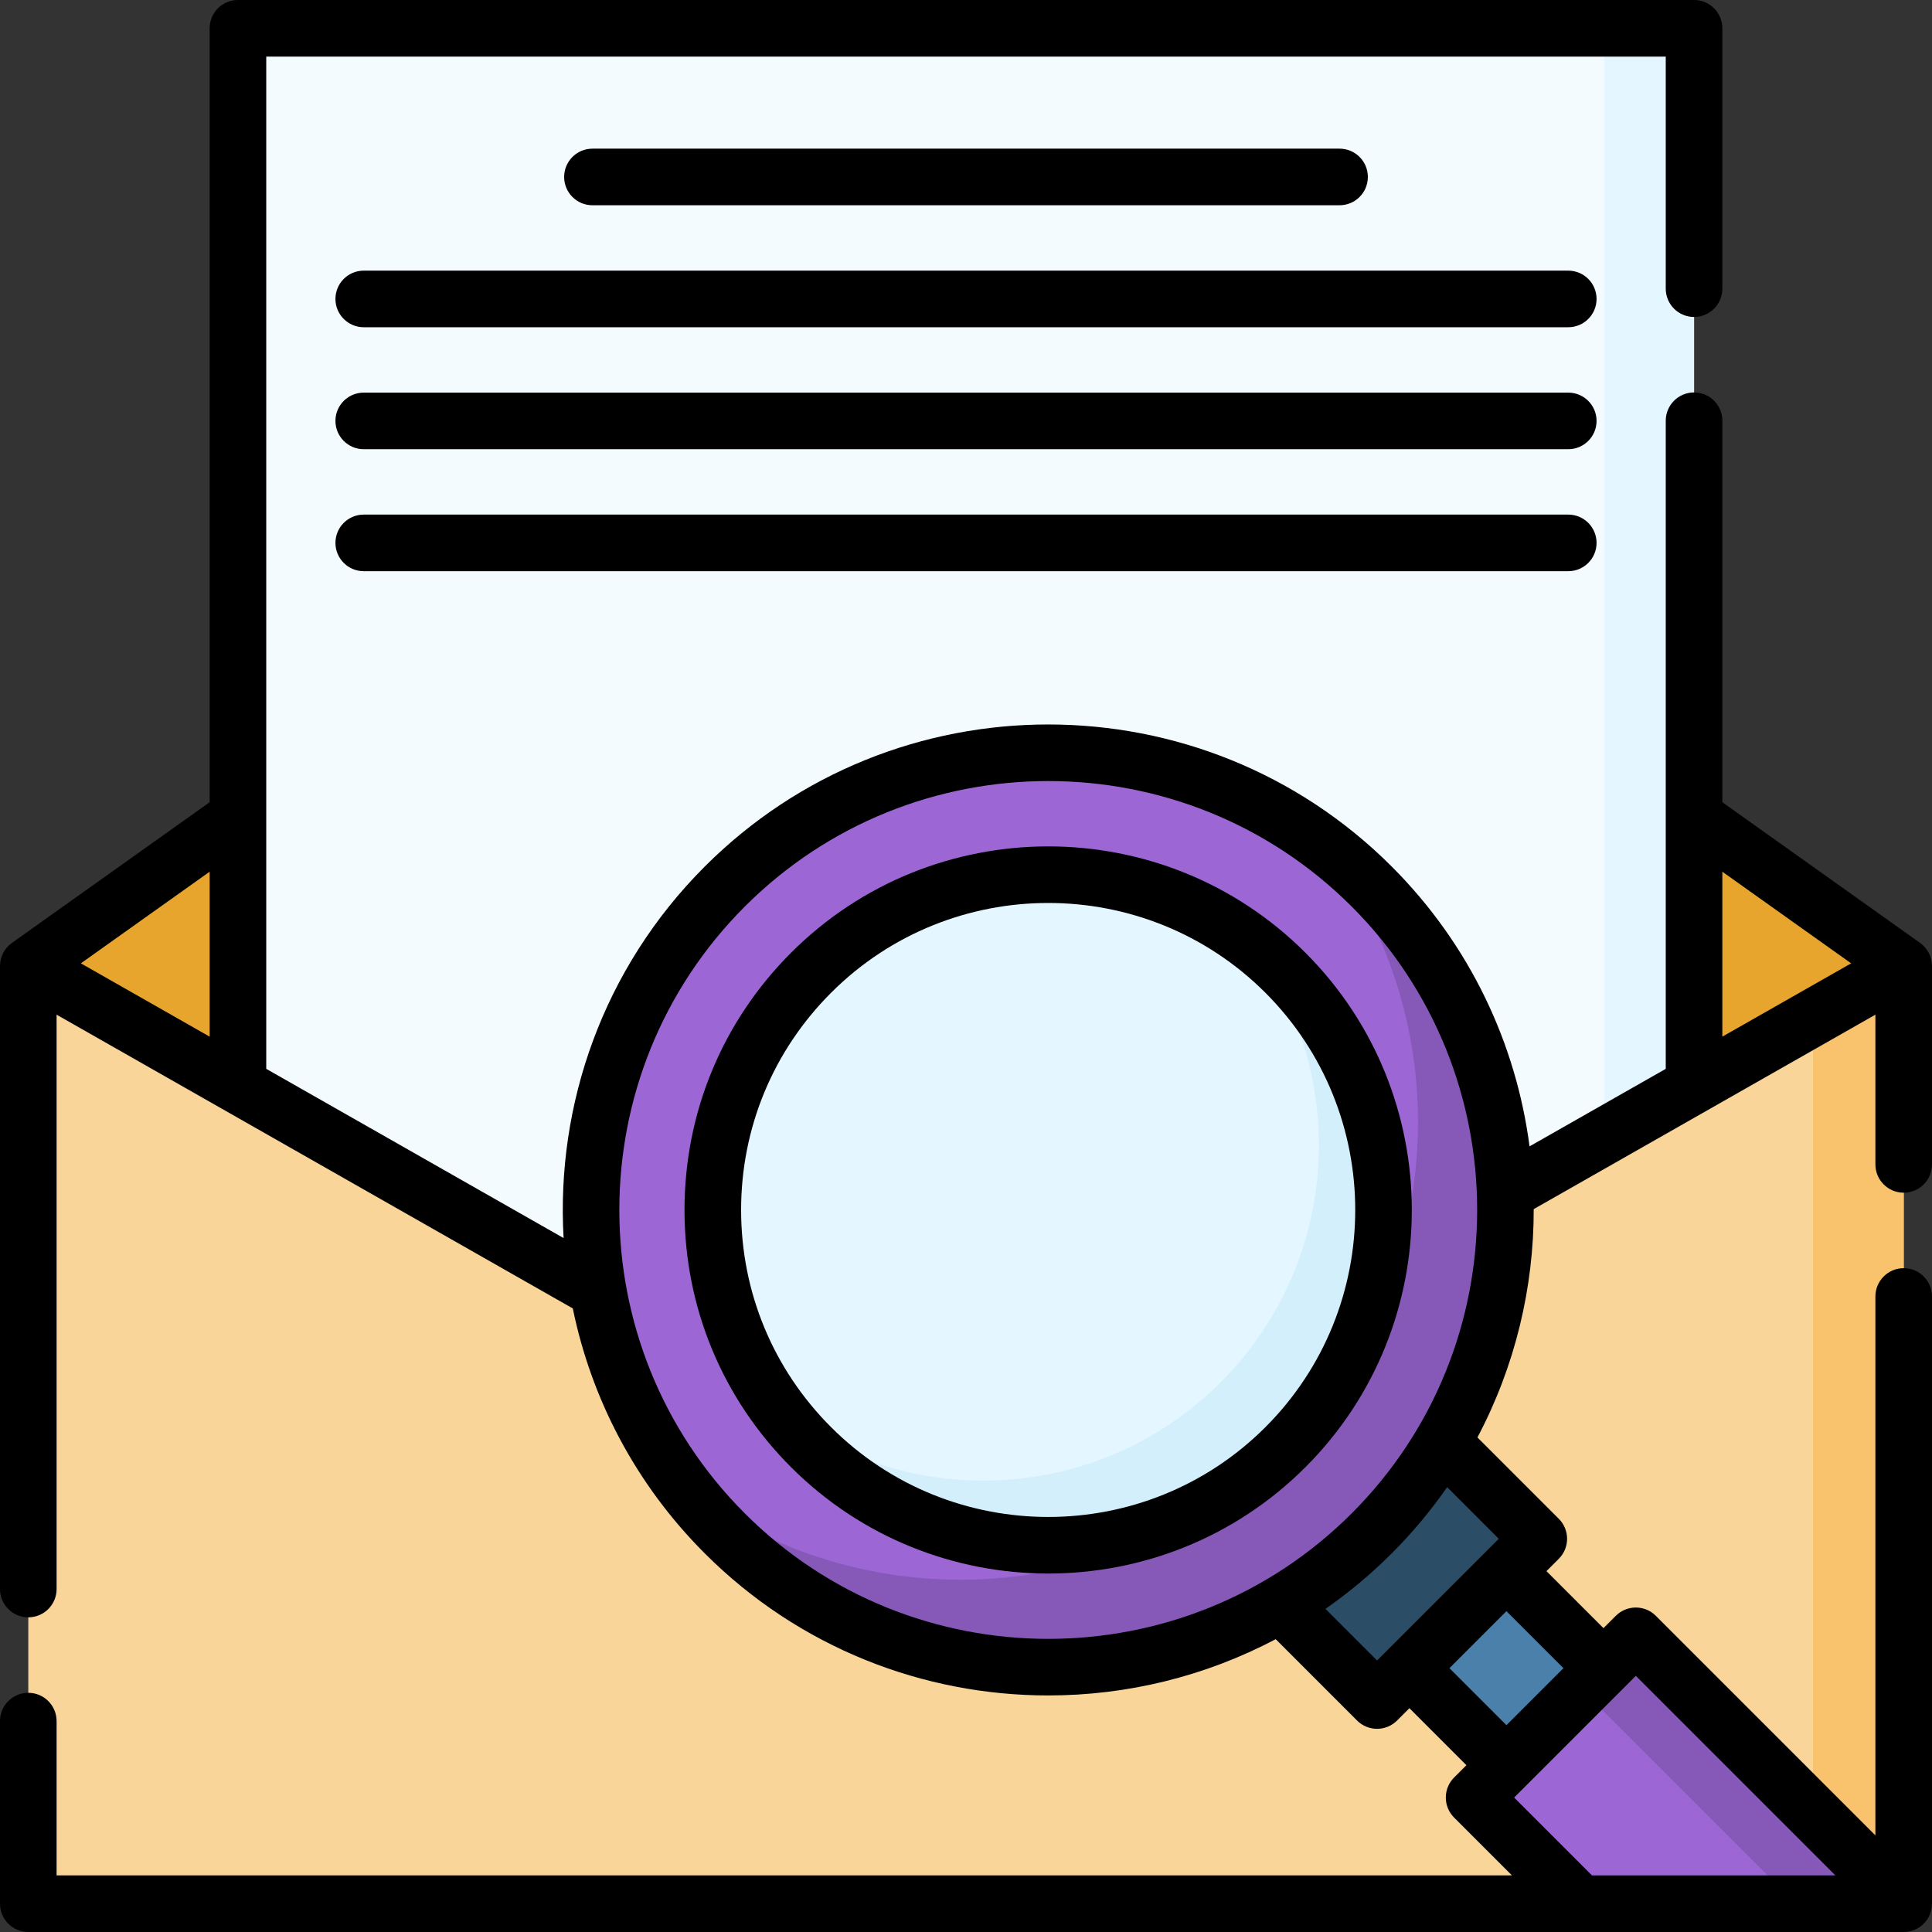 <svg id="Capa_1" enable-background="new 0 0 512 512" height="512" viewBox="0 0 512 512" width="512" xmlns="http://www.w3.org/2000/svg"><rect x="0" y="0" width="512" height="512" fill="#333333" stroke="none"/><g><path d="m7.5 256h497v248.5h-497z" fill="#fad59a"/><path d="m480.473 256h24.027v248.5h-24.027z" fill="#f9c36e"/><path d="m504.5 256-248.5 141.423-248.5-141.423 248.5-176.778z" fill="#e7a52e"/><path d="m256 7.5h192.941v280.119l-192.941 109.804-192.941-109.804v-280.119z" fill="#f4fbff"/><path d="m425.13 7.5v293.67l23.811-13.551v-280.119z" fill="#e4f6ff"/><g><path d="m343.206 398.185h60.61v36.366h-60.61z" fill="#2b4d66" transform="matrix(.707 -.707 .707 .707 -185.018 386.063)"/><path d="m381.042 423.9h36.366v36.366h-36.366z" fill="#4a80aa" transform="matrix(.707 -.707 .707 .707 -195.669 411.778)"/><path d="m504.5 504.5h-85.715l-28.131-28.131 42.857-42.858z" fill="#9d66d5"/><path d="m433.511 433.511-14.286 14.286 56.703 56.703h28.572z" fill="#8659b9"/><circle cx="277.795" cy="320.653" fill="#9d66d5" r="121.22"/><path d="m351.102 224.113c15.483 20.358 24.679 45.757 24.679 73.307 0 66.948-54.272 121.22-121.219 121.22-27.55 0-52.948-9.197-73.307-24.679 22.141 29.113 57.143 47.913 96.54 47.913 66.948 0 121.219-54.272 121.219-121.22.001-39.399-18.799-74.401-47.912-96.541z" fill="#8659b9"/><circle cx="277.795" cy="320.653" fill="#e4f6ff" r="88.894"/><path d="m331.477 249.798c11.319 14.916 18.04 33.513 18.04 53.682 0 49.095-39.799 88.894-88.894 88.894-20.169 0-38.765-6.721-53.682-18.04 16.233 21.393 41.929 35.212 70.855 35.212 49.095 0 88.894-39.799 88.894-88.894 0-28.925-13.82-54.62-35.213-70.854z" fill="#d3effb"/></g><g><path d="m415.605 104.047h-159.605-159.605c-4.142 0-7.5 3.358-7.5 7.5s3.358 7.5 7.5 7.5h159.605 159.605c4.143 0 7.5-3.358 7.5-7.5s-3.357-7.5-7.5-7.5z"/><path d="m415.605 71.722h-159.605-159.605c-4.142 0-7.5 3.358-7.5 7.5s3.358 7.5 7.5 7.5h159.605 159.605c4.143 0 7.5-3.358 7.5-7.5s-3.357-7.5-7.5-7.5z"/><path d="m415.605 136.372h-319.21c-4.142 0-7.5 3.358-7.5 7.5s3.358 7.5 7.5 7.5h319.211c4.143 0 7.5-3.358 7.5-7.5s-3.358-7.5-7.501-7.5z"/><path d="m256 54.396h98.996c4.143 0 7.5-3.358 7.5-7.5s-3.357-7.5-7.5-7.5h-98.996-98.996c-4.142 0-7.5 3.358-7.5 7.5s3.358 7.5 7.5 7.5z"/><path d="m345.957 252.492c-37.586-37.583-98.738-37.584-136.323 0-18.207 18.207-28.233 42.413-28.233 68.161s10.027 49.955 28.233 68.161c18.792 18.792 43.477 28.188 68.161 28.188 24.685 0 49.369-9.396 68.162-28.188 37.583-37.584 37.583-98.738 0-136.322zm-10.607 125.716c-31.733 31.734-83.374 31.736-115.109 0-15.373-15.374-23.84-35.813-23.84-57.555s8.467-42.181 23.84-57.555c15.868-15.868 36.711-23.802 57.554-23.802 20.844 0 41.688 7.934 57.555 23.802 31.735 31.736 31.735 83.374 0 115.11z"/><path d="m504.5 316.08c4.143 0 7.5-3.358 7.5-7.5v-52.58c0-2.427-1.175-4.704-3.152-6.111l-52.407-37.287v-101.102c0-4.142-3.357-7.5-7.5-7.5s-7.5 3.358-7.5 7.5v171.757l-36.094 20.541c-3.555-27.14-15.726-53.357-36.532-74.164-50.189-50.188-131.85-50.188-182.038 0-26.985 26.985-39.452 63.069-37.418 98.467l-78.799-44.844v-268.257h370.88v61.5c0 4.142 3.357 7.5 7.5 7.5s7.5-3.358 7.5-7.5v-69c0-4.142-3.357-7.5-7.5-7.5h-385.88c-4.142 0-7.5 3.358-7.5 7.5v205.101l-52.408 37.288c-1.978 1.407-3.152 3.684-3.152 6.111v165.11c0 4.142 3.358 7.5 7.5 7.5s7.5-3.358 7.5-7.5v-152.212l136.796 77.85c4.892 23.808 16.546 46.49 34.981 64.924 25.094 25.094 58.056 37.641 91.018 37.641 20.748 0 41.493-4.975 60.278-14.917l21.562 21.562c1.465 1.464 3.385 2.197 5.304 2.197s3.839-.732 5.304-2.197l3.268-3.268 15.107 15.108-3.268 3.268c-1.406 1.406-2.196 3.314-2.196 5.303s.79 3.897 2.196 5.303l15.328 15.328h-385.678v-40.89c0-4.142-3.358-7.5-7.5-7.5s-7.5 3.358-7.5 7.5v48.39c0 4.142 3.358 7.5 7.5 7.5h497c4.143 0 7.5-3.358 7.5-7.5v-160.92c0-4.142-3.357-7.5-7.5-7.5s-7.5 3.358-7.5 7.5v142.813l-58.186-58.185c-2.93-2.929-7.678-2.929-10.607 0l-3.268 3.268-15.108-15.107 3.269-3.269c1.406-1.407 2.196-3.314 2.196-5.303s-.79-3.897-2.197-5.303l-21.562-21.561c9.977-18.853 14.95-39.68 14.914-60.503l90.549-51.532v39.682c0 4.142 3.357 7.5 7.5 7.5zm-448.94-41.359-34.133-19.425 34.133-24.285zm141.823 126.344c-44.339-44.339-44.339-116.485 0-160.824 22.169-22.169 51.291-33.254 80.412-33.254s58.243 11.084 80.412 33.254c44.339 44.339 44.339 116.485 0 160.824-44.338 44.338-116.484 44.339-160.824 0zm289.01 95.935h-64.501l-20.632-20.631 32.251-32.251zm-72.06-54.917-15.108 15.108-15.107-15.108 15.107-15.107zm-17.143-34.287-32.251 32.251-13.682-13.682c6.175-4.295 12.055-9.193 17.557-14.695 5.501-5.501 10.399-11.381 14.694-17.556zm59.25-176.785 34.133 24.285-34.133 19.425z"/></g></g></svg>